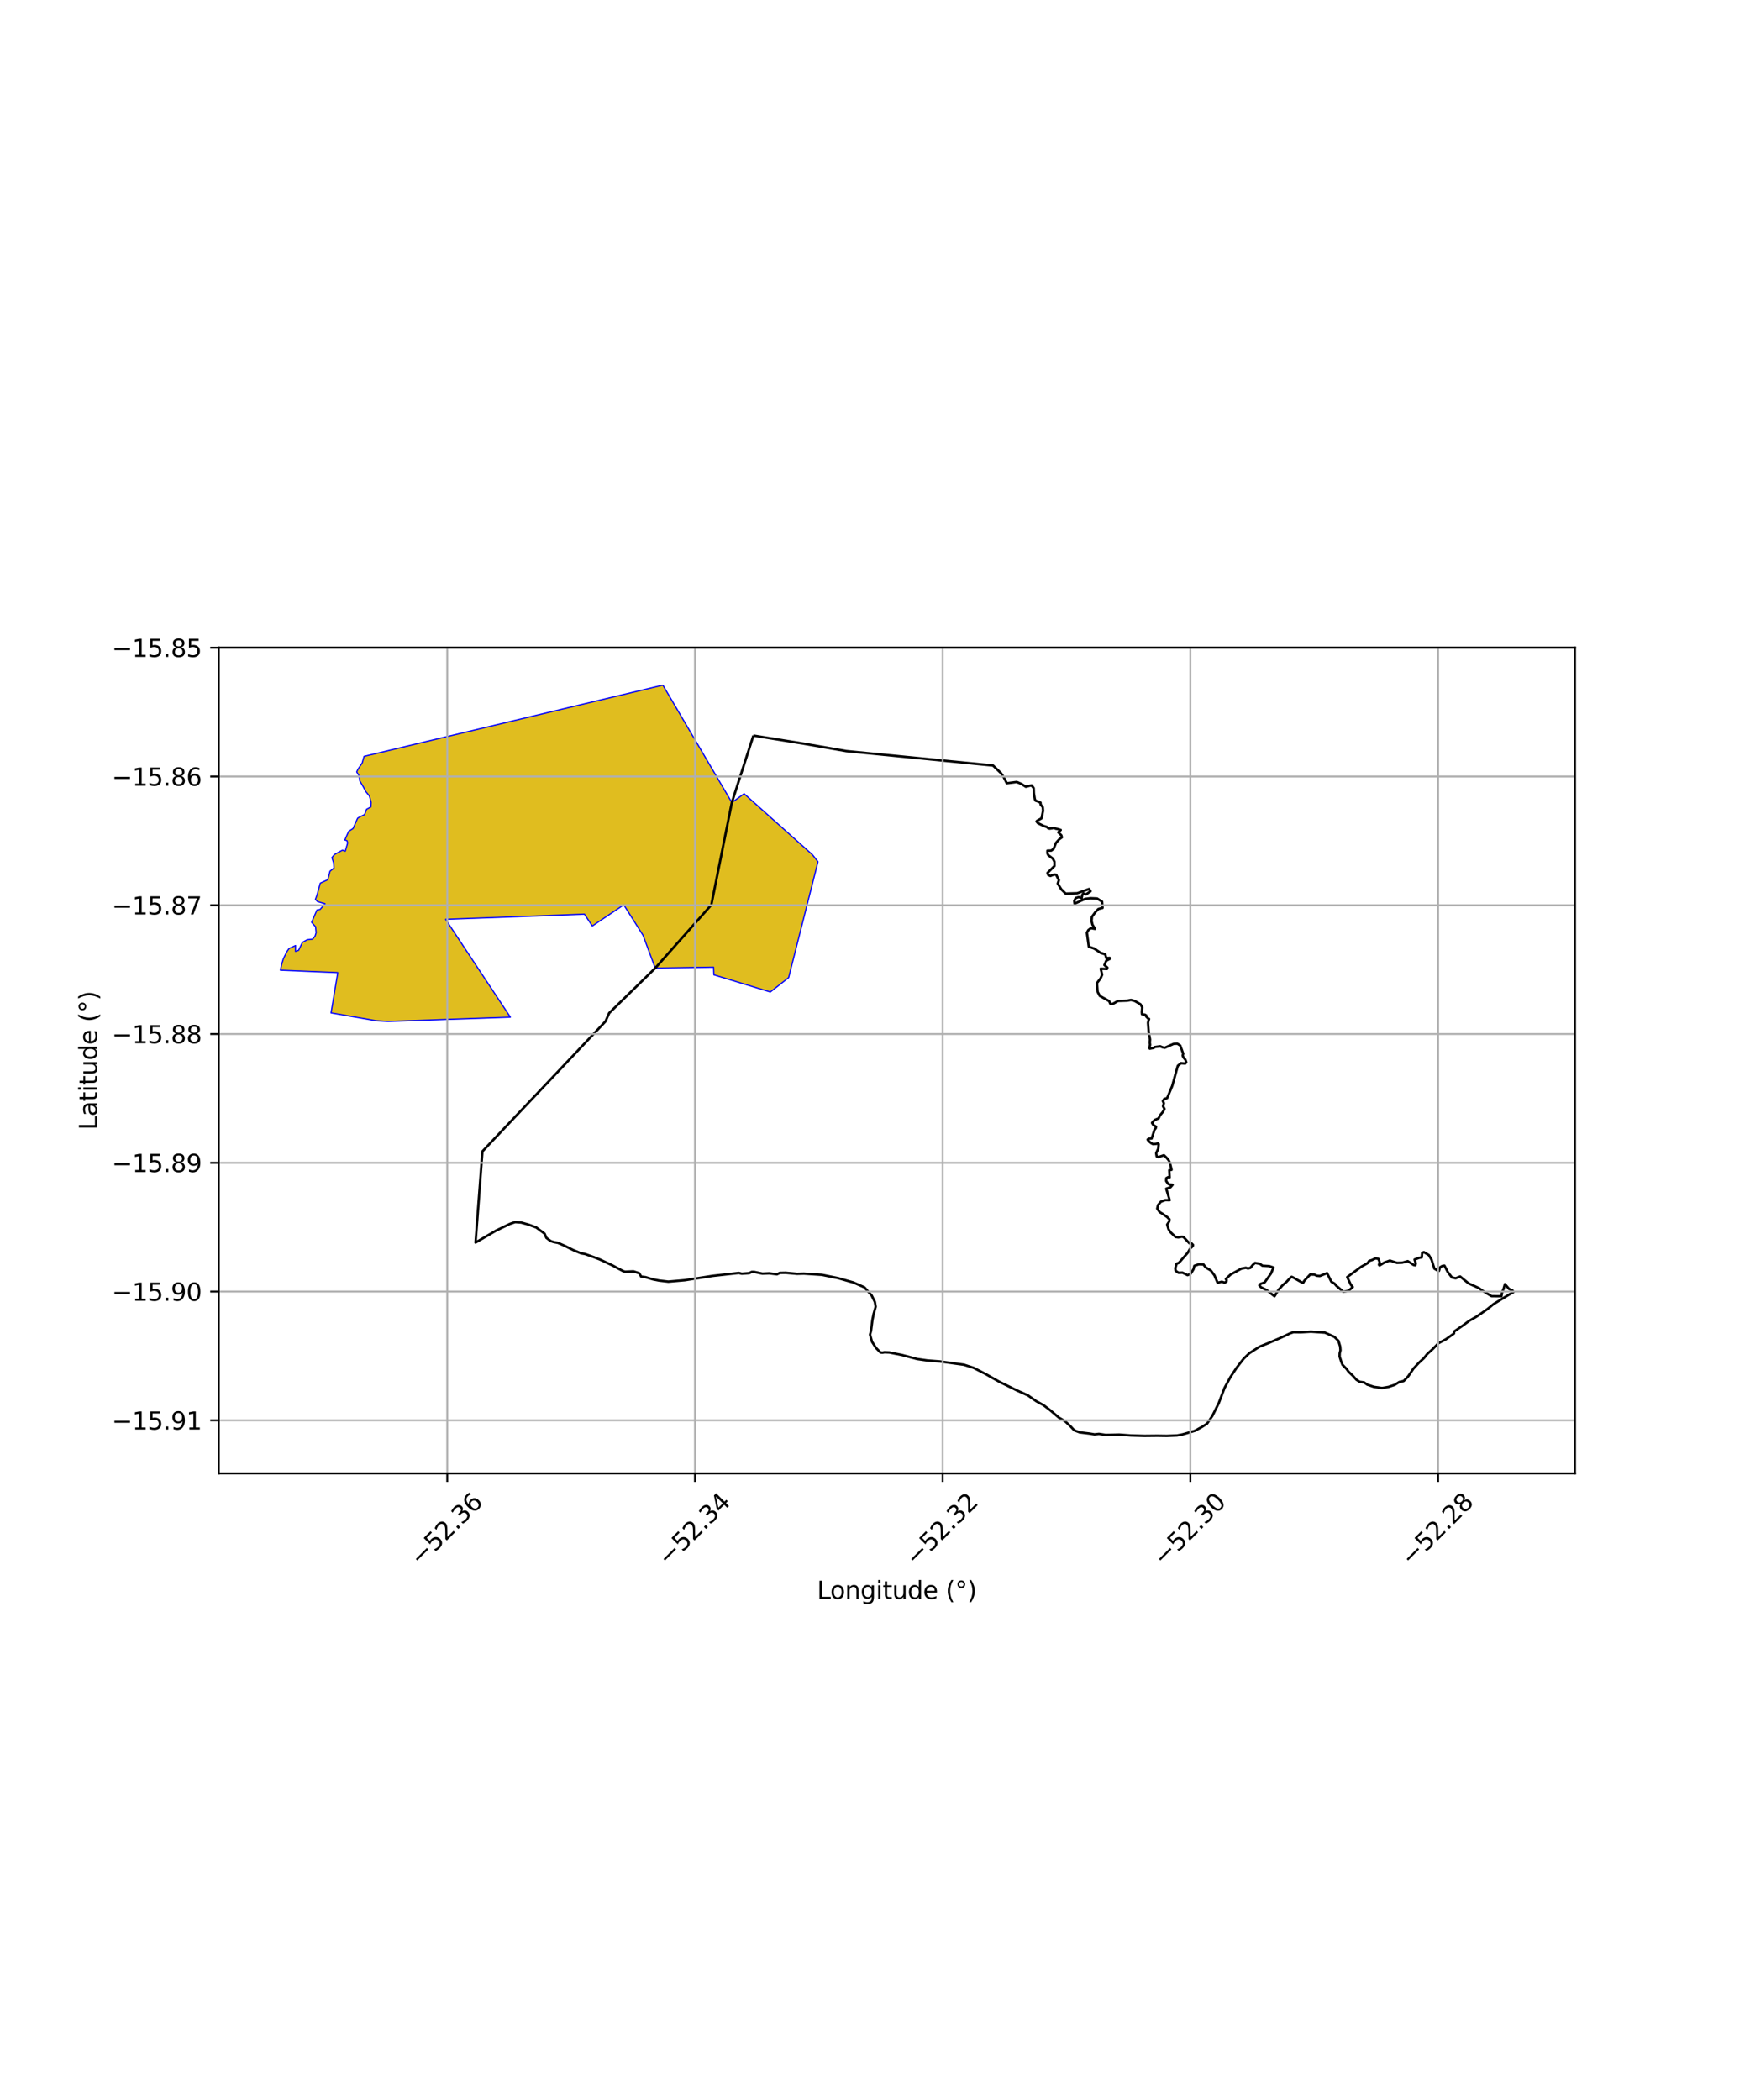 <?xml version="1.0" encoding="utf-8" standalone="no"?>
<!DOCTYPE svg PUBLIC "-//W3C//DTD SVG 1.1//EN"
  "http://www.w3.org/Graphics/SVG/1.1/DTD/svg11.dtd">
<svg xmlns:xlink="http://www.w3.org/1999/xlink" width="720pt" height="864pt" viewBox="0 0 720 864" xmlns="http://www.w3.org/2000/svg" version="1.1">
 <defs>
  <style type="text/css">*{stroke-linejoin: round; stroke-linecap: butt}</style>
 </defs>
 <g id="figure_1">
  <g id="patch_1">
   <path d="M 0 864 
L 720 864 
L 720 0 
L 0 0 
z
" style="fill: #ffffff"/>
  </g>
  <g id="axes_1">
   <g id="patch_2">
    <path d="M 90 606.209 
L 648 606.209 
L 648 266.431 
L 90 266.431 
z
" style="fill: #ffffff"/>
   </g>
   <g id="PatchCollection_1">
    <defs>
     <path id="mf13008fc2f" d="M 272.728 -582.124 
L 301.107 -533.81 
L 306.153 -537.439 
L 334.293 -512.311 
L 336.544 -509.461 
L 324.474 -461.792 
L 316.938 -455.866 
L 293.698 -462.927 
L 293.577 -466.081 
L 269.572 -465.692 
L 264.553 -479.222 
L 256.632 -491.722 
L 243.692 -483.021 
L 240.473 -487.887 
L 183.332 -485.77 
L 209.982 -445.506 
L 159.637 -443.75 
L 154.748 -444.046 
L 136.208 -447.264 
L 138.976 -463.839 
L 115.364 -464.832 
L 115.364 -464.832 
L 115.915 -467.324 
L 116.616 -469.626 
L 118.094 -472.564 
L 118.947 -473.761 
L 121.6 -474.982 
L 121.558 -472.577 
L 122.858 -473.018 
L 124.438 -476.3 
L 126.429 -477.37 
L 128.611 -477.606 
L 129.589 -478.792 
L 130.063 -480.23 
L 129.838 -482.704 
L 128.199 -484.543 
L 130.412 -489.59 
L 131.679 -489.807 
L 133.751 -492.192 
L 130.682 -493.033 
L 129.772 -493.963 
L 130.459 -495.841 
L 131.768 -500.646 
L 134.839 -502.053 
L 135.793 -505.584 
L 137.424 -506.87 
L 137.253 -509.073 
L 136.553 -511.157 
L 137.653 -512.458 
L 140.928 -514.23 
L 142.064 -513.8 
L 143.064 -517.221 
L 142.797 -518.106 
L 141.883 -518.405 
L 143.46 -521.962 
L 145.271 -523.129 
L 147.131 -527.353 
L 148.072 -527.943 
L 150.003 -528.86 
L 150.807 -531.035 
L 152.585 -531.987 
L 152.701 -533.803 
L 151.998 -536.508 
L 150.485 -538.334 
L 149.485 -540.255 
L 148.025 -542.738 
L 147.782 -544.763 
L 146.763 -546.413 
L 147.269 -547.502 
L 149.02 -550.09 
L 149.796 -552.813 
L 272.728 -582.124 
" style="stroke: #0000ff; stroke-width: 0.5"/>
    </defs>
    <g clip-path="url(#p7f8a4e8e8c)">
     <use xlink:href="#mf13008fc2f" x="0" y="864" style="fill: #e0bd1f; stroke: #0000ff; stroke-width: 0.5"/>
    </g>
   </g>
   <g id="PatchCollection_2">
    <path d="M 309.97 302.639 
L 330.564 305.956 
L 348.19 309.016 
L 408.565 314.964 
L 411.834 318.098 
L 412.992 319.818 
L 414.222 322.248 
L 418.305 321.735 
L 420.257 322.546 
L 422.067 323.702 
L 423.589 323.29 
L 424.475 323.165 
L 425.293 324.278 
L 425.369 326.337 
L 425.768 328.835 
L 426.094 329.448 
L 426.913 329.708 
L 428.095 330.247 
L 428.167 331.067 
L 429.02 332.08 
L 429.144 333.596 
L 428.517 336.677 
L 426.715 337.682 
L 426.458 337.979 
L 427.031 338.666 
L 429.374 339.828 
L 430.779 340.261 
L 431.217 340.734 
L 431.838 340.934 
L 432.94 340.784 
L 433.542 340.569 
L 434.286 340.932 
L 435.236 341.1 
L 436.411 341.471 
L 435.409 342.444 
L 436.658 343.672 
L 436.89 344.517 
L 435.826 345.276 
L 434.461 346.782 
L 433.529 349.159 
L 432.559 349.949 
L 430.943 349.993 
L 430.929 351.081 
L 431.319 351.861 
L 433.177 353.264 
L 433.848 354.546 
L 433.859 356.274 
L 430.954 359.157 
L 431.29 359.991 
L 432.179 360.388 
L 433.627 359.811 
L 434.563 359.882 
L 434.833 360.494 
L 435.673 362.107 
L 435.191 363.518 
L 436.602 365.859 
L 438.438 367.654 
L 443.204 367.507 
L 448.099 365.765 
L 448.677 366.702 
L 446.875 367.961 
L 445.779 367.629 
L 445.299 368.128 
L 445.02 369.529 
L 443.841 369.093 
L 442.593 369.443 
L 441.991 370.656 
L 442.127 371.785 
L 446.437 369.84 
L 448.698 369.551 
L 451.37 369.665 
L 453.428 370.969 
L 453.627 373.543 
L 451.925 373.978 
L 450.749 375.179 
L 449.261 377.169 
L 449.101 378.954 
L 449.474 380.434 
L 450.511 382.167 
L 448.826 381.868 
L 447.769 382.659 
L 447.177 383.75 
L 447.966 389.505 
L 450.148 390.255 
L 452.806 392.021 
L 454.726 392.639 
L 455.179 394.216 
L 456.565 394.105 
L 456.723 394.434 
L 455.142 395.27 
L 454.394 397.048 
L 455.597 398.105 
L 455.446 398.673 
L 452.859 398.577 
L 453.464 401.024 
L 452.819 402.496 
L 451.334 404.431 
L 451.593 408.072 
L 452.478 409.736 
L 456.337 411.895 
L 456.813 412.972 
L 457.187 413.139 
L 457.965 412.971 
L 459.963 411.836 
L 463.762 411.703 
L 465.312 411.41 
L 466.823 411.812 
L 469.232 413.202 
L 469.928 414.404 
L 469.778 416.437 
L 469.849 417.289 
L 471.032 417.457 
L 471.569 417.784 
L 471.531 418.163 
L 472.325 418.978 
L 472.759 419.236 
L 472.551 419.809 
L 472.321 420.796 
L 472.604 424.609 
L 473.157 427.671 
L 473.054 428.936 
L 473.175 429.876 
L 472.825 431.138 
L 473.055 431.444 
L 474.652 431.152 
L 475.069 430.787 
L 477.334 430.475 
L 478.252 430.866 
L 479.2 431.084 
L 482.892 429.465 
L 484.396 429.408 
L 485.58 430.147 
L 486.799 433.548 
L 486.577 434.255 
L 486.886 435.035 
L 487.704 436.002 
L 488.067 437.053 
L 487.629 437.573 
L 485.874 437.43 
L 484.57 438.511 
L 482.282 446.786 
L 480.188 451.806 
L 479.014 452.116 
L 478.429 453.042 
L 478.861 453.899 
L 478.502 455.163 
L 479.109 456.234 
L 478.439 457.449 
L 477.303 458.832 
L 476.673 460.133 
L 475.164 460.75 
L 474.241 461.591 
L 473.977 462.013 
L 474.542 462.895 
L 475.644 463.558 
L 475.485 464.224 
L 475.082 464.58 
L 473.808 468.401 
L 472.595 468.524 
L 472.158 468.849 
L 472.623 469.51 
L 473.765 470.425 
L 474.455 470.725 
L 475.761 470.606 
L 476.442 470.431 
L 476.713 470.744 
L 476.51 472.642 
L 475.671 474.441 
L 475.902 475.803 
L 476.621 476.053 
L 478.886 475.292 
L 479.876 476.239 
L 480.813 477.35 
L 481.298 478.305 
L 482.014 481.284 
L 481.063 481.452 
L 481.209 484.417 
L 480.565 484.324 
L 479.843 484.732 
L 479.802 485.913 
L 480.581 487.043 
L 481.118 487.334 
L 482.438 487.448 
L 481.572 488.474 
L 479.814 489.067 
L 481.244 493.79 
L 479.406 493.759 
L 477.644 494.389 
L 476.447 495.779 
L 476.111 497.251 
L 477.14 498.71 
L 478.163 499.312 
L 480.18 500.714 
L 481.164 501.665 
L 481.054 502.546 
L 480.206 503.813 
L 480.742 505.687 
L 481.617 507.014 
L 483.679 508.952 
L 484.82 509.101 
L 486.311 508.793 
L 486.978 509.002 
L 489.31 511.487 
L 490.125 511.496 
L 490.83 512.194 
L 490.719 512.707 
L 489.666 513.71 
L 488.611 515.479 
L 485.021 519.564 
L 484.077 519.95 
L 483.566 521.746 
L 483.671 522.843 
L 484.896 523.661 
L 486.469 523.594 
L 488.593 524.626 
L 489.857 524.1 
L 491.023 522.218 
L 491.393 520.789 
L 493.252 520.166 
L 495.141 520.239 
L 495.998 521.408 
L 498.189 522.743 
L 499.662 524.723 
L 500.952 527.768 
L 502.707 527.352 
L 503.832 527.736 
L 504.552 527.336 
L 504.692 526.601 
L 504.346 526.269 
L 504.702 525.85 
L 506.294 524.384 
L 510.766 521.943 
L 512.58 521.599 
L 513.46 521.877 
L 514.468 521.632 
L 515.411 520.453 
L 516.374 519.613 
L 518.345 519.974 
L 519.391 520.757 
L 522.217 520.923 
L 523.954 521.498 
L 522.923 523.949 
L 520.289 527.641 
L 518.561 528.258 
L 518.141 528.852 
L 518.779 529.6 
L 521.207 530.821 
L 524.358 533.321 
L 526.009 530.665 
L 527.728 528.756 
L 529.317 527.391 
L 531.055 525.54 
L 531.431 525.318 
L 531.948 525.553 
L 535.672 527.658 
L 536.22 527.703 
L 536.64 526.937 
L 539.038 524.374 
L 540.87 524.428 
L 541.69 524.866 
L 543.021 524.984 
L 545.993 523.804 
L 547.772 527.371 
L 549.025 528.081 
L 549.801 528.993 
L 552.702 531.482 
L 554.849 531.03 
L 556.562 529.517 
L 555.732 528.5 
L 554.291 525.42 
L 560.096 521.141 
L 562.716 519.669 
L 563.3 518.781 
L 564.43 518.433 
L 565.894 517.738 
L 567.094 517.891 
L 567.633 519.325 
L 567.349 520.371 
L 567.595 520.637 
L 569.602 519.428 
L 571.829 518.644 
L 574.78 519.583 
L 576.917 519.508 
L 579.196 518.876 
L 581.587 520.427 
L 582.28 520.581 
L 582.498 519.875 
L 582.007 518.201 
L 583.9 517.497 
L 584.95 517.327 
L 585.128 515.404 
L 585.839 515.17 
L 587.866 516.377 
L 588.984 518.289 
L 590.134 521.935 
L 591.093 522.529 
L 592.015 522.893 
L 592.441 521.435 
L 593.373 520.873 
L 594.279 520.724 
L 595.676 523.385 
L 597.35 525.561 
L 598.881 525.918 
L 600.737 525.189 
L 604.197 528.021 
L 608.461 529.958 
L 609.794 530.937 
L 613.676 533.279 
L 617.711 533.305 
L 618.025 531.646 
L 618.633 530.25 
L 619.169 528.345 
L 620.889 530.339 
L 622.248 530.86 
L 622.636 531.644 
L 621.279 532.382 
L 614.558 536.496 
L 611.912 538.636 
L 607.487 541.696 
L 604.508 543.395 
L 602.043 545.228 
L 598.29 547.814 
L 598.213 548.64 
L 594.875 551.022 
L 591.869 552.607 
L 589.486 555.007 
L 587.171 557.114 
L 585.811 558.81 
L 583.928 560.517 
L 581.521 563.092 
L 579.39 566.232 
L 577.528 568.183 
L 575.701 568.591 
L 573.839 569.752 
L 571.271 570.616 
L 568.542 571.068 
L 565.254 570.591 
L 562.512 569.668 
L 561.226 568.755 
L 559.402 568.521 
L 558.047 567.646 
L 556.641 566.064 
L 554.839 564.367 
L 553.993 563.191 
L 552.347 561.51 
L 551.819 560.21 
L 551.155 558.124 
L 551.186 556.778 
L 551.502 555.542 
L 551.376 553.986 
L 550.668 551.648 
L 548.956 549.991 
L 545.122 548.288 
L 539.373 547.895 
L 535.127 548.152 
L 532.17 548.098 
L 530.862 548.552 
L 526.985 550.37 
L 521.969 552.545 
L 518.244 554.039 
L 514.01 556.754 
L 511.671 559.002 
L 508.83 562.652 
L 506.21 566.598 
L 503.812 571.027 
L 501.372 577.416 
L 498.809 582.52 
L 496.602 585.746 
L 494.523 587.067 
L 491.557 588.694 
L 486.603 590.142 
L 484.3 590.596 
L 480.044 590.764 
L 476.117 590.707 
L 470.871 590.762 
L 465.253 590.602 
L 460.506 590.243 
L 454.942 590.372 
L 452.134 589.957 
L 450.315 590.155 
L 448.225 589.811 
L 444.182 589.317 
L 441.987 588.484 
L 440.458 586.847 
L 438.167 584.707 
L 435.683 583.27 
L 432.011 580.153 
L 429.314 578.112 
L 426.31 576.474 
L 422.917 574.103 
L 418.388 572.062 
L 411.051 568.441 
L 405.379 565.237 
L 400.591 562.777 
L 396.607 561.492 
L 386.74 560.135 
L 381.54 559.736 
L 377.37 559.14 
L 371.039 557.475 
L 365.863 556.443 
L 363.894 556.364 
L 363.029 556.541 
L 362.226 556.43 
L 360.42 554.583 
L 358.764 552.02 
L 357.955 549.1 
L 358.373 547.532 
L 358.935 543.075 
L 359.428 540.632 
L 360.285 537.609 
L 359.95 535.655 
L 358.613 532.962 
L 355.613 529.639 
L 351.139 527.664 
L 344.741 525.84 
L 338.116 524.499 
L 330.739 524.008 
L 327.942 524.086 
L 323.2 523.665 
L 320.823 523.713 
L 319.669 524.294 
L 316.515 523.879 
L 313.693 524.006 
L 310.249 523.289 
L 309.269 523.292 
L 308.271 523.808 
L 305.174 524.037 
L 304.004 523.733 
L 293.259 524.93 
L 281.728 526.716 
L 274.975 527.305 
L 271.196 526.864 
L 268.614 526.359 
L 265.548 525.445 
L 263.805 525.237 
L 262.978 523.84 
L 260.598 523.069 
L 257.17 523.216 
L 256.365 522.978 
L 251.883 520.579 
L 246.708 518.151 
L 244.392 517.249 
L 240.635 515.909 
L 239.12 515.669 
L 235.833 514.31 
L 232.348 512.572 
L 229.595 511.365 
L 227.819 511.027 
L 226.596 510.625 
L 224.807 509.31 
L 224.043 507.55 
L 220.635 505.021 
L 217.468 503.854 
L 214.397 502.99 
L 211.933 502.811 
L 209.787 503.554 
L 204.076 506.313 
L 195.652 511.224 
L 198.483 473.71 
L 249.128 420.219 
L 250.633 416.813 
L 269.577 398.311 
L 292.655 372.309 
L 301.103 330.196 
L 309.97 302.639 
L 309.97 302.639 
" clip-path="url(#p7f8a4e8e8c)" style="fill: none; stroke: #000000"/>
   </g>
   <g id="matplotlib.axis_1">
    <g id="xtick_1">
     <g id="line2d_1">
      <path d="M 184.019 606.209 
L 184.019 266.431 
" clip-path="url(#p7f8a4e8e8c)" style="fill: none; stroke: #b0b0b0; stroke-width: 0.8; stroke-linecap: square"/>
     </g>
     <g id="line2d_2">
      <defs>
       <path id="m5c6d6b612e" d="M 0 0 
L 0 3.5 
" style="stroke: #000000; stroke-width: 0.8"/>
      </defs>
      <g>
       <use xlink:href="#m5c6d6b612e" x="184.019" y="606.209" style="stroke: #000000; stroke-width: 0.8"/>
      </g>
     </g>
     <g id="text_1">
      <!-- −52.36 -->
      <g transform="translate(172.885 644.75) rotate(-45) scale(0.1 -0.1)">
       <defs>
        <path id="DejaVuSans-2212" d="M 678 2272 
L 4684 2272 
L 4684 1741 
L 678 1741 
L 678 2272 
z
" transform="scale(0.016)"/>
        <path id="DejaVuSans-35" d="M 691 4666 
L 3169 4666 
L 3169 4134 
L 1269 4134 
L 1269 2991 
Q 1406 3038 1543 3061 
Q 1681 3084 1819 3084 
Q 2600 3084 3056 2656 
Q 3513 2228 3513 1497 
Q 3513 744 3044 326 
Q 2575 -91 1722 -91 
Q 1428 -91 1123 -41 
Q 819 9 494 109 
L 494 744 
Q 775 591 1075 516 
Q 1375 441 1709 441 
Q 2250 441 2565 725 
Q 2881 1009 2881 1497 
Q 2881 1984 2565 2268 
Q 2250 2553 1709 2553 
Q 1456 2553 1204 2497 
Q 953 2441 691 2322 
L 691 4666 
z
" transform="scale(0.016)"/>
        <path id="DejaVuSans-32" d="M 1228 531 
L 3431 531 
L 3431 0 
L 469 0 
L 469 531 
Q 828 903 1448 1529 
Q 2069 2156 2228 2338 
Q 2531 2678 2651 2914 
Q 2772 3150 2772 3378 
Q 2772 3750 2511 3984 
Q 2250 4219 1831 4219 
Q 1534 4219 1204 4116 
Q 875 4013 500 3803 
L 500 4441 
Q 881 4594 1212 4672 
Q 1544 4750 1819 4750 
Q 2544 4750 2975 4387 
Q 3406 4025 3406 3419 
Q 3406 3131 3298 2873 
Q 3191 2616 2906 2266 
Q 2828 2175 2409 1742 
Q 1991 1309 1228 531 
z
" transform="scale(0.016)"/>
        <path id="DejaVuSans-2e" d="M 684 794 
L 1344 794 
L 1344 0 
L 684 0 
L 684 794 
z
" transform="scale(0.016)"/>
        <path id="DejaVuSans-33" d="M 2597 2516 
Q 3050 2419 3304 2112 
Q 3559 1806 3559 1356 
Q 3559 666 3084 287 
Q 2609 -91 1734 -91 
Q 1441 -91 1130 -33 
Q 819 25 488 141 
L 488 750 
Q 750 597 1062 519 
Q 1375 441 1716 441 
Q 2309 441 2620 675 
Q 2931 909 2931 1356 
Q 2931 1769 2642 2001 
Q 2353 2234 1838 2234 
L 1294 2234 
L 1294 2753 
L 1863 2753 
Q 2328 2753 2575 2939 
Q 2822 3125 2822 3475 
Q 2822 3834 2567 4026 
Q 2313 4219 1838 4219 
Q 1578 4219 1281 4162 
Q 984 4106 628 3988 
L 628 4550 
Q 988 4650 1302 4700 
Q 1616 4750 1894 4750 
Q 2613 4750 3031 4423 
Q 3450 4097 3450 3541 
Q 3450 3153 3228 2886 
Q 3006 2619 2597 2516 
z
" transform="scale(0.016)"/>
        <path id="DejaVuSans-36" d="M 2113 2584 
Q 1688 2584 1439 2293 
Q 1191 2003 1191 1497 
Q 1191 994 1439 701 
Q 1688 409 2113 409 
Q 2538 409 2786 701 
Q 3034 994 3034 1497 
Q 3034 2003 2786 2293 
Q 2538 2584 2113 2584 
z
M 3366 4563 
L 3366 3988 
Q 3128 4100 2886 4159 
Q 2644 4219 2406 4219 
Q 1781 4219 1451 3797 
Q 1122 3375 1075 2522 
Q 1259 2794 1537 2939 
Q 1816 3084 2150 3084 
Q 2853 3084 3261 2657 
Q 3669 2231 3669 1497 
Q 3669 778 3244 343 
Q 2819 -91 2113 -91 
Q 1303 -91 875 529 
Q 447 1150 447 2328 
Q 447 3434 972 4092 
Q 1497 4750 2381 4750 
Q 2619 4750 2861 4703 
Q 3103 4656 3366 4563 
z
" transform="scale(0.016)"/>
       </defs>
       <use xlink:href="#DejaVuSans-2212"/>
       <use xlink:href="#DejaVuSans-35" transform="translate(83.789 0)"/>
       <use xlink:href="#DejaVuSans-32" transform="translate(147.412 0)"/>
       <use xlink:href="#DejaVuSans-2e" transform="translate(211.035 0)"/>
       <use xlink:href="#DejaVuSans-33" transform="translate(242.822 0)"/>
       <use xlink:href="#DejaVuSans-36" transform="translate(306.445 0)"/>
      </g>
     </g>
    </g>
    <g id="xtick_2">
     <g id="line2d_3">
      <path d="M 285.932 606.209 
L 285.932 266.431 
" clip-path="url(#p7f8a4e8e8c)" style="fill: none; stroke: #b0b0b0; stroke-width: 0.8; stroke-linecap: square"/>
     </g>
     <g id="line2d_4">
      <g>
       <use xlink:href="#m5c6d6b612e" x="285.932" y="606.209" style="stroke: #000000; stroke-width: 0.8"/>
      </g>
     </g>
     <g id="text_2">
      <!-- −52.34 -->
      <g transform="translate(274.798 644.75) rotate(-45) scale(0.1 -0.1)">
       <defs>
        <path id="DejaVuSans-34" d="M 2419 4116 
L 825 1625 
L 2419 1625 
L 2419 4116 
z
M 2253 4666 
L 3047 4666 
L 3047 1625 
L 3713 1625 
L 3713 1100 
L 3047 1100 
L 3047 0 
L 2419 0 
L 2419 1100 
L 313 1100 
L 313 1709 
L 2253 4666 
z
" transform="scale(0.016)"/>
       </defs>
       <use xlink:href="#DejaVuSans-2212"/>
       <use xlink:href="#DejaVuSans-35" transform="translate(83.789 0)"/>
       <use xlink:href="#DejaVuSans-32" transform="translate(147.412 0)"/>
       <use xlink:href="#DejaVuSans-2e" transform="translate(211.035 0)"/>
       <use xlink:href="#DejaVuSans-33" transform="translate(242.822 0)"/>
       <use xlink:href="#DejaVuSans-34" transform="translate(306.445 0)"/>
      </g>
     </g>
    </g>
    <g id="xtick_3">
     <g id="line2d_5">
      <path d="M 387.845 606.209 
L 387.845 266.431 
" clip-path="url(#p7f8a4e8e8c)" style="fill: none; stroke: #b0b0b0; stroke-width: 0.8; stroke-linecap: square"/>
     </g>
     <g id="line2d_6">
      <g>
       <use xlink:href="#m5c6d6b612e" x="387.845" y="606.209" style="stroke: #000000; stroke-width: 0.8"/>
      </g>
     </g>
     <g id="text_3">
      <!-- −52.32 -->
      <g transform="translate(376.711 644.75) rotate(-45) scale(0.1 -0.1)">
       <use xlink:href="#DejaVuSans-2212"/>
       <use xlink:href="#DejaVuSans-35" transform="translate(83.789 0)"/>
       <use xlink:href="#DejaVuSans-32" transform="translate(147.412 0)"/>
       <use xlink:href="#DejaVuSans-2e" transform="translate(211.035 0)"/>
       <use xlink:href="#DejaVuSans-33" transform="translate(242.822 0)"/>
       <use xlink:href="#DejaVuSans-32" transform="translate(306.445 0)"/>
      </g>
     </g>
    </g>
    <g id="xtick_4">
     <g id="line2d_7">
      <path d="M 489.758 606.209 
L 489.758 266.431 
" clip-path="url(#p7f8a4e8e8c)" style="fill: none; stroke: #b0b0b0; stroke-width: 0.8; stroke-linecap: square"/>
     </g>
     <g id="line2d_8">
      <g>
       <use xlink:href="#m5c6d6b612e" x="489.758" y="606.209" style="stroke: #000000; stroke-width: 0.8"/>
      </g>
     </g>
     <g id="text_4">
      <!-- −52.30 -->
      <g transform="translate(478.625 644.75) rotate(-45) scale(0.1 -0.1)">
       <defs>
        <path id="DejaVuSans-30" d="M 2034 4250 
Q 1547 4250 1301 3770 
Q 1056 3291 1056 2328 
Q 1056 1369 1301 889 
Q 1547 409 2034 409 
Q 2525 409 2770 889 
Q 3016 1369 3016 2328 
Q 3016 3291 2770 3770 
Q 2525 4250 2034 4250 
z
M 2034 4750 
Q 2819 4750 3233 4129 
Q 3647 3509 3647 2328 
Q 3647 1150 3233 529 
Q 2819 -91 2034 -91 
Q 1250 -91 836 529 
Q 422 1150 422 2328 
Q 422 3509 836 4129 
Q 1250 4750 2034 4750 
z
" transform="scale(0.016)"/>
       </defs>
       <use xlink:href="#DejaVuSans-2212"/>
       <use xlink:href="#DejaVuSans-35" transform="translate(83.789 0)"/>
       <use xlink:href="#DejaVuSans-32" transform="translate(147.412 0)"/>
       <use xlink:href="#DejaVuSans-2e" transform="translate(211.035 0)"/>
       <use xlink:href="#DejaVuSans-33" transform="translate(242.822 0)"/>
       <use xlink:href="#DejaVuSans-30" transform="translate(306.445 0)"/>
      </g>
     </g>
    </g>
    <g id="xtick_5">
     <g id="line2d_9">
      <path d="M 591.671 606.209 
L 591.671 266.431 
" clip-path="url(#p7f8a4e8e8c)" style="fill: none; stroke: #b0b0b0; stroke-width: 0.8; stroke-linecap: square"/>
     </g>
     <g id="line2d_10">
      <g>
       <use xlink:href="#m5c6d6b612e" x="591.671" y="606.209" style="stroke: #000000; stroke-width: 0.8"/>
      </g>
     </g>
     <g id="text_5">
      <!-- −52.28 -->
      <g transform="translate(580.538 644.75) rotate(-45) scale(0.1 -0.1)">
       <defs>
        <path id="DejaVuSans-38" d="M 2034 2216 
Q 1584 2216 1326 1975 
Q 1069 1734 1069 1313 
Q 1069 891 1326 650 
Q 1584 409 2034 409 
Q 2484 409 2743 651 
Q 3003 894 3003 1313 
Q 3003 1734 2745 1975 
Q 2488 2216 2034 2216 
z
M 1403 2484 
Q 997 2584 770 2862 
Q 544 3141 544 3541 
Q 544 4100 942 4425 
Q 1341 4750 2034 4750 
Q 2731 4750 3128 4425 
Q 3525 4100 3525 3541 
Q 3525 3141 3298 2862 
Q 3072 2584 2669 2484 
Q 3125 2378 3379 2068 
Q 3634 1759 3634 1313 
Q 3634 634 3220 271 
Q 2806 -91 2034 -91 
Q 1263 -91 848 271 
Q 434 634 434 1313 
Q 434 1759 690 2068 
Q 947 2378 1403 2484 
z
M 1172 3481 
Q 1172 3119 1398 2916 
Q 1625 2713 2034 2713 
Q 2441 2713 2670 2916 
Q 2900 3119 2900 3481 
Q 2900 3844 2670 4047 
Q 2441 4250 2034 4250 
Q 1625 4250 1398 4047 
Q 1172 3844 1172 3481 
z
" transform="scale(0.016)"/>
       </defs>
       <use xlink:href="#DejaVuSans-2212"/>
       <use xlink:href="#DejaVuSans-35" transform="translate(83.789 0)"/>
       <use xlink:href="#DejaVuSans-32" transform="translate(147.412 0)"/>
       <use xlink:href="#DejaVuSans-2e" transform="translate(211.035 0)"/>
       <use xlink:href="#DejaVuSans-32" transform="translate(242.822 0)"/>
       <use xlink:href="#DejaVuSans-38" transform="translate(306.445 0)"/>
      </g>
     </g>
    </g>
    <g id="text_6">
     <!-- Longitude (°) -->
     <g transform="translate(336.14 657.819) scale(0.1 -0.1)">
      <defs>
       <path id="DejaVuSans-4c" d="M 628 4666 
L 1259 4666 
L 1259 531 
L 3531 531 
L 3531 0 
L 628 0 
L 628 4666 
z
" transform="scale(0.016)"/>
       <path id="DejaVuSans-6f" d="M 1959 3097 
Q 1497 3097 1228 2736 
Q 959 2375 959 1747 
Q 959 1119 1226 758 
Q 1494 397 1959 397 
Q 2419 397 2687 759 
Q 2956 1122 2956 1747 
Q 2956 2369 2687 2733 
Q 2419 3097 1959 3097 
z
M 1959 3584 
Q 2709 3584 3137 3096 
Q 3566 2609 3566 1747 
Q 3566 888 3137 398 
Q 2709 -91 1959 -91 
Q 1206 -91 779 398 
Q 353 888 353 1747 
Q 353 2609 779 3096 
Q 1206 3584 1959 3584 
z
" transform="scale(0.016)"/>
       <path id="DejaVuSans-6e" d="M 3513 2113 
L 3513 0 
L 2938 0 
L 2938 2094 
Q 2938 2591 2744 2837 
Q 2550 3084 2163 3084 
Q 1697 3084 1428 2787 
Q 1159 2491 1159 1978 
L 1159 0 
L 581 0 
L 581 3500 
L 1159 3500 
L 1159 2956 
Q 1366 3272 1645 3428 
Q 1925 3584 2291 3584 
Q 2894 3584 3203 3211 
Q 3513 2838 3513 2113 
z
" transform="scale(0.016)"/>
       <path id="DejaVuSans-67" d="M 2906 1791 
Q 2906 2416 2648 2759 
Q 2391 3103 1925 3103 
Q 1463 3103 1205 2759 
Q 947 2416 947 1791 
Q 947 1169 1205 825 
Q 1463 481 1925 481 
Q 2391 481 2648 825 
Q 2906 1169 2906 1791 
z
M 3481 434 
Q 3481 -459 3084 -895 
Q 2688 -1331 1869 -1331 
Q 1566 -1331 1297 -1286 
Q 1028 -1241 775 -1147 
L 775 -588 
Q 1028 -725 1275 -790 
Q 1522 -856 1778 -856 
Q 2344 -856 2625 -561 
Q 2906 -266 2906 331 
L 2906 616 
Q 2728 306 2450 153 
Q 2172 0 1784 0 
Q 1141 0 747 490 
Q 353 981 353 1791 
Q 353 2603 747 3093 
Q 1141 3584 1784 3584 
Q 2172 3584 2450 3431 
Q 2728 3278 2906 2969 
L 2906 3500 
L 3481 3500 
L 3481 434 
z
" transform="scale(0.016)"/>
       <path id="DejaVuSans-69" d="M 603 3500 
L 1178 3500 
L 1178 0 
L 603 0 
L 603 3500 
z
M 603 4863 
L 1178 4863 
L 1178 4134 
L 603 4134 
L 603 4863 
z
" transform="scale(0.016)"/>
       <path id="DejaVuSans-74" d="M 1172 4494 
L 1172 3500 
L 2356 3500 
L 2356 3053 
L 1172 3053 
L 1172 1153 
Q 1172 725 1289 603 
Q 1406 481 1766 481 
L 2356 481 
L 2356 0 
L 1766 0 
Q 1100 0 847 248 
Q 594 497 594 1153 
L 594 3053 
L 172 3053 
L 172 3500 
L 594 3500 
L 594 4494 
L 1172 4494 
z
" transform="scale(0.016)"/>
       <path id="DejaVuSans-75" d="M 544 1381 
L 544 3500 
L 1119 3500 
L 1119 1403 
Q 1119 906 1312 657 
Q 1506 409 1894 409 
Q 2359 409 2629 706 
Q 2900 1003 2900 1516 
L 2900 3500 
L 3475 3500 
L 3475 0 
L 2900 0 
L 2900 538 
Q 2691 219 2414 64 
Q 2138 -91 1772 -91 
Q 1169 -91 856 284 
Q 544 659 544 1381 
z
M 1991 3584 
L 1991 3584 
z
" transform="scale(0.016)"/>
       <path id="DejaVuSans-64" d="M 2906 2969 
L 2906 4863 
L 3481 4863 
L 3481 0 
L 2906 0 
L 2906 525 
Q 2725 213 2448 61 
Q 2172 -91 1784 -91 
Q 1150 -91 751 415 
Q 353 922 353 1747 
Q 353 2572 751 3078 
Q 1150 3584 1784 3584 
Q 2172 3584 2448 3432 
Q 2725 3281 2906 2969 
z
M 947 1747 
Q 947 1113 1208 752 
Q 1469 391 1925 391 
Q 2381 391 2643 752 
Q 2906 1113 2906 1747 
Q 2906 2381 2643 2742 
Q 2381 3103 1925 3103 
Q 1469 3103 1208 2742 
Q 947 2381 947 1747 
z
" transform="scale(0.016)"/>
       <path id="DejaVuSans-65" d="M 3597 1894 
L 3597 1613 
L 953 1613 
Q 991 1019 1311 708 
Q 1631 397 2203 397 
Q 2534 397 2845 478 
Q 3156 559 3463 722 
L 3463 178 
Q 3153 47 2828 -22 
Q 2503 -91 2169 -91 
Q 1331 -91 842 396 
Q 353 884 353 1716 
Q 353 2575 817 3079 
Q 1281 3584 2069 3584 
Q 2775 3584 3186 3129 
Q 3597 2675 3597 1894 
z
M 3022 2063 
Q 3016 2534 2758 2815 
Q 2500 3097 2075 3097 
Q 1594 3097 1305 2825 
Q 1016 2553 972 2059 
L 3022 2063 
z
" transform="scale(0.016)"/>
       <path id="DejaVuSans-20" transform="scale(0.016)"/>
       <path id="DejaVuSans-28" d="M 1984 4856 
Q 1566 4138 1362 3434 
Q 1159 2731 1159 2009 
Q 1159 1288 1364 580 
Q 1569 -128 1984 -844 
L 1484 -844 
Q 1016 -109 783 600 
Q 550 1309 550 2009 
Q 550 2706 781 3412 
Q 1013 4119 1484 4856 
L 1984 4856 
z
" transform="scale(0.016)"/>
       <path id="DejaVuSans-b0" d="M 1600 4347 
Q 1350 4347 1178 4173 
Q 1006 4000 1006 3750 
Q 1006 3503 1178 3333 
Q 1350 3163 1600 3163 
Q 1850 3163 2022 3333 
Q 2194 3503 2194 3750 
Q 2194 3997 2020 4172 
Q 1847 4347 1600 4347 
z
M 1600 4750 
Q 1800 4750 1984 4673 
Q 2169 4597 2303 4453 
Q 2447 4313 2519 4134 
Q 2591 3956 2591 3750 
Q 2591 3338 2302 3052 
Q 2013 2766 1594 2766 
Q 1172 2766 890 3047 
Q 609 3328 609 3750 
Q 609 4169 896 4459 
Q 1184 4750 1600 4750 
z
" transform="scale(0.016)"/>
       <path id="DejaVuSans-29" d="M 513 4856 
L 1013 4856 
Q 1481 4119 1714 3412 
Q 1947 2706 1947 2009 
Q 1947 1309 1714 600 
Q 1481 -109 1013 -844 
L 513 -844 
Q 928 -128 1133 580 
Q 1338 1288 1338 2009 
Q 1338 2731 1133 3434 
Q 928 4138 513 4856 
z
" transform="scale(0.016)"/>
      </defs>
      <use xlink:href="#DejaVuSans-4c"/>
      <use xlink:href="#DejaVuSans-6f" transform="translate(53.963 0)"/>
      <use xlink:href="#DejaVuSans-6e" transform="translate(115.145 0)"/>
      <use xlink:href="#DejaVuSans-67" transform="translate(178.523 0)"/>
      <use xlink:href="#DejaVuSans-69" transform="translate(242 0)"/>
      <use xlink:href="#DejaVuSans-74" transform="translate(269.783 0)"/>
      <use xlink:href="#DejaVuSans-75" transform="translate(308.992 0)"/>
      <use xlink:href="#DejaVuSans-64" transform="translate(372.371 0)"/>
      <use xlink:href="#DejaVuSans-65" transform="translate(435.848 0)"/>
      <use xlink:href="#DejaVuSans-20" transform="translate(497.371 0)"/>
      <use xlink:href="#DejaVuSans-28" transform="translate(529.158 0)"/>
      <use xlink:href="#DejaVuSans-b0" transform="translate(568.172 0)"/>
      <use xlink:href="#DejaVuSans-29" transform="translate(618.172 0)"/>
     </g>
    </g>
   </g>
   <g id="matplotlib.axis_2">
    <g id="ytick_1">
     <g id="line2d_11">
      <path d="M 90 584.362 
L 648 584.362 
" clip-path="url(#p7f8a4e8e8c)" style="fill: none; stroke: #b0b0b0; stroke-width: 0.8; stroke-linecap: square"/>
     </g>
     <g id="line2d_12">
      <defs>
       <path id="me682c4e743" d="M 0 0 
L -3.5 0 
" style="stroke: #000000; stroke-width: 0.8"/>
      </defs>
      <g>
       <use xlink:href="#me682c4e743" x="90" y="584.362" style="stroke: #000000; stroke-width: 0.8"/>
      </g>
     </g>
     <g id="text_7">
      <!-- −15.91 -->
      <g transform="translate(45.992 588.162) scale(0.1 -0.1)">
       <defs>
        <path id="DejaVuSans-31" d="M 794 531 
L 1825 531 
L 1825 4091 
L 703 3866 
L 703 4441 
L 1819 4666 
L 2450 4666 
L 2450 531 
L 3481 531 
L 3481 0 
L 794 0 
L 794 531 
z
" transform="scale(0.016)"/>
        <path id="DejaVuSans-39" d="M 703 97 
L 703 672 
Q 941 559 1184 500 
Q 1428 441 1663 441 
Q 2288 441 2617 861 
Q 2947 1281 2994 2138 
Q 2813 1869 2534 1725 
Q 2256 1581 1919 1581 
Q 1219 1581 811 2004 
Q 403 2428 403 3163 
Q 403 3881 828 4315 
Q 1253 4750 1959 4750 
Q 2769 4750 3195 4129 
Q 3622 3509 3622 2328 
Q 3622 1225 3098 567 
Q 2575 -91 1691 -91 
Q 1453 -91 1209 -44 
Q 966 3 703 97 
z
M 1959 2075 
Q 2384 2075 2632 2365 
Q 2881 2656 2881 3163 
Q 2881 3666 2632 3958 
Q 2384 4250 1959 4250 
Q 1534 4250 1286 3958 
Q 1038 3666 1038 3163 
Q 1038 2656 1286 2365 
Q 1534 2075 1959 2075 
z
" transform="scale(0.016)"/>
       </defs>
       <use xlink:href="#DejaVuSans-2212"/>
       <use xlink:href="#DejaVuSans-31" transform="translate(83.789 0)"/>
       <use xlink:href="#DejaVuSans-35" transform="translate(147.412 0)"/>
       <use xlink:href="#DejaVuSans-2e" transform="translate(211.035 0)"/>
       <use xlink:href="#DejaVuSans-39" transform="translate(242.822 0)"/>
       <use xlink:href="#DejaVuSans-31" transform="translate(306.445 0)"/>
      </g>
     </g>
    </g>
    <g id="ytick_2">
     <g id="line2d_13">
      <path d="M 90 531.383 
L 648 531.383 
" clip-path="url(#p7f8a4e8e8c)" style="fill: none; stroke: #b0b0b0; stroke-width: 0.8; stroke-linecap: square"/>
     </g>
     <g id="line2d_14">
      <g>
       <use xlink:href="#me682c4e743" x="90" y="531.383" style="stroke: #000000; stroke-width: 0.8"/>
      </g>
     </g>
     <g id="text_8">
      <!-- −15.90 -->
      <g transform="translate(45.992 535.182) scale(0.1 -0.1)">
       <use xlink:href="#DejaVuSans-2212"/>
       <use xlink:href="#DejaVuSans-31" transform="translate(83.789 0)"/>
       <use xlink:href="#DejaVuSans-35" transform="translate(147.412 0)"/>
       <use xlink:href="#DejaVuSans-2e" transform="translate(211.035 0)"/>
       <use xlink:href="#DejaVuSans-39" transform="translate(242.822 0)"/>
       <use xlink:href="#DejaVuSans-30" transform="translate(306.445 0)"/>
      </g>
     </g>
    </g>
    <g id="ytick_3">
     <g id="line2d_15">
      <path d="M 90 478.404 
L 648 478.404 
" clip-path="url(#p7f8a4e8e8c)" style="fill: none; stroke: #b0b0b0; stroke-width: 0.8; stroke-linecap: square"/>
     </g>
     <g id="line2d_16">
      <g>
       <use xlink:href="#me682c4e743" x="90" y="478.404" style="stroke: #000000; stroke-width: 0.8"/>
      </g>
     </g>
     <g id="text_9">
      <!-- −15.89 -->
      <g transform="translate(45.992 482.203) scale(0.1 -0.1)">
       <use xlink:href="#DejaVuSans-2212"/>
       <use xlink:href="#DejaVuSans-31" transform="translate(83.789 0)"/>
       <use xlink:href="#DejaVuSans-35" transform="translate(147.412 0)"/>
       <use xlink:href="#DejaVuSans-2e" transform="translate(211.035 0)"/>
       <use xlink:href="#DejaVuSans-38" transform="translate(242.822 0)"/>
       <use xlink:href="#DejaVuSans-39" transform="translate(306.445 0)"/>
      </g>
     </g>
    </g>
    <g id="ytick_4">
     <g id="line2d_17">
      <path d="M 90 425.424 
L 648 425.424 
" clip-path="url(#p7f8a4e8e8c)" style="fill: none; stroke: #b0b0b0; stroke-width: 0.8; stroke-linecap: square"/>
     </g>
     <g id="line2d_18">
      <g>
       <use xlink:href="#me682c4e743" x="90" y="425.424" style="stroke: #000000; stroke-width: 0.8"/>
      </g>
     </g>
     <g id="text_10">
      <!-- −15.88 -->
      <g transform="translate(45.992 429.224) scale(0.1 -0.1)">
       <use xlink:href="#DejaVuSans-2212"/>
       <use xlink:href="#DejaVuSans-31" transform="translate(83.789 0)"/>
       <use xlink:href="#DejaVuSans-35" transform="translate(147.412 0)"/>
       <use xlink:href="#DejaVuSans-2e" transform="translate(211.035 0)"/>
       <use xlink:href="#DejaVuSans-38" transform="translate(242.822 0)"/>
       <use xlink:href="#DejaVuSans-38" transform="translate(306.445 0)"/>
      </g>
     </g>
    </g>
    <g id="ytick_5">
     <g id="line2d_19">
      <path d="M 90 372.445 
L 648 372.445 
" clip-path="url(#p7f8a4e8e8c)" style="fill: none; stroke: #b0b0b0; stroke-width: 0.8; stroke-linecap: square"/>
     </g>
     <g id="line2d_20">
      <g>
       <use xlink:href="#me682c4e743" x="90" y="372.445" style="stroke: #000000; stroke-width: 0.8"/>
      </g>
     </g>
     <g id="text_11">
      <!-- −15.87 -->
      <g transform="translate(45.992 376.244) scale(0.1 -0.1)">
       <defs>
        <path id="DejaVuSans-37" d="M 525 4666 
L 3525 4666 
L 3525 4397 
L 1831 0 
L 1172 0 
L 2766 4134 
L 525 4134 
L 525 4666 
z
" transform="scale(0.016)"/>
       </defs>
       <use xlink:href="#DejaVuSans-2212"/>
       <use xlink:href="#DejaVuSans-31" transform="translate(83.789 0)"/>
       <use xlink:href="#DejaVuSans-35" transform="translate(147.412 0)"/>
       <use xlink:href="#DejaVuSans-2e" transform="translate(211.035 0)"/>
       <use xlink:href="#DejaVuSans-38" transform="translate(242.822 0)"/>
       <use xlink:href="#DejaVuSans-37" transform="translate(306.445 0)"/>
      </g>
     </g>
    </g>
    <g id="ytick_6">
     <g id="line2d_21">
      <path d="M 90 319.466 
L 648 319.466 
" clip-path="url(#p7f8a4e8e8c)" style="fill: none; stroke: #b0b0b0; stroke-width: 0.8; stroke-linecap: square"/>
     </g>
     <g id="line2d_22">
      <g>
       <use xlink:href="#me682c4e743" x="90" y="319.466" style="stroke: #000000; stroke-width: 0.8"/>
      </g>
     </g>
     <g id="text_12">
      <!-- −15.86 -->
      <g transform="translate(45.992 323.265) scale(0.1 -0.1)">
       <use xlink:href="#DejaVuSans-2212"/>
       <use xlink:href="#DejaVuSans-31" transform="translate(83.789 0)"/>
       <use xlink:href="#DejaVuSans-35" transform="translate(147.412 0)"/>
       <use xlink:href="#DejaVuSans-2e" transform="translate(211.035 0)"/>
       <use xlink:href="#DejaVuSans-38" transform="translate(242.822 0)"/>
       <use xlink:href="#DejaVuSans-36" transform="translate(306.445 0)"/>
      </g>
     </g>
    </g>
    <g id="ytick_7">
     <g id="line2d_23">
      <path d="M 90 266.486 
L 648 266.486 
" clip-path="url(#p7f8a4e8e8c)" style="fill: none; stroke: #b0b0b0; stroke-width: 0.8; stroke-linecap: square"/>
     </g>
     <g id="line2d_24">
      <g>
       <use xlink:href="#me682c4e743" x="90" y="266.486" style="stroke: #000000; stroke-width: 0.8"/>
      </g>
     </g>
     <g id="text_13">
      <!-- −15.85 -->
      <g transform="translate(45.992 270.285) scale(0.1 -0.1)">
       <use xlink:href="#DejaVuSans-2212"/>
       <use xlink:href="#DejaVuSans-31" transform="translate(83.789 0)"/>
       <use xlink:href="#DejaVuSans-35" transform="translate(147.412 0)"/>
       <use xlink:href="#DejaVuSans-2e" transform="translate(211.035 0)"/>
       <use xlink:href="#DejaVuSans-38" transform="translate(242.822 0)"/>
       <use xlink:href="#DejaVuSans-35" transform="translate(306.445 0)"/>
      </g>
     </g>
    </g>
    <g id="text_14">
     <!-- Latitude (°) -->
     <g transform="translate(39.913 464.89) rotate(-90) scale(0.1 -0.1)">
      <defs>
       <path id="DejaVuSans-61" d="M 2194 1759 
Q 1497 1759 1228 1600 
Q 959 1441 959 1056 
Q 959 750 1161 570 
Q 1363 391 1709 391 
Q 2188 391 2477 730 
Q 2766 1069 2766 1631 
L 2766 1759 
L 2194 1759 
z
M 3341 1997 
L 3341 0 
L 2766 0 
L 2766 531 
Q 2569 213 2275 61 
Q 1981 -91 1556 -91 
Q 1019 -91 701 211 
Q 384 513 384 1019 
Q 384 1609 779 1909 
Q 1175 2209 1959 2209 
L 2766 2209 
L 2766 2266 
Q 2766 2663 2505 2880 
Q 2244 3097 1772 3097 
Q 1472 3097 1187 3025 
Q 903 2953 641 2809 
L 641 3341 
Q 956 3463 1253 3523 
Q 1550 3584 1831 3584 
Q 2591 3584 2966 3190 
Q 3341 2797 3341 1997 
z
" transform="scale(0.016)"/>
      </defs>
      <use xlink:href="#DejaVuSans-4c"/>
      <use xlink:href="#DejaVuSans-61" transform="translate(55.713 0)"/>
      <use xlink:href="#DejaVuSans-74" transform="translate(116.992 0)"/>
      <use xlink:href="#DejaVuSans-69" transform="translate(156.201 0)"/>
      <use xlink:href="#DejaVuSans-74" transform="translate(183.984 0)"/>
      <use xlink:href="#DejaVuSans-75" transform="translate(223.193 0)"/>
      <use xlink:href="#DejaVuSans-64" transform="translate(286.572 0)"/>
      <use xlink:href="#DejaVuSans-65" transform="translate(350.049 0)"/>
      <use xlink:href="#DejaVuSans-20" transform="translate(411.572 0)"/>
      <use xlink:href="#DejaVuSans-28" transform="translate(443.359 0)"/>
      <use xlink:href="#DejaVuSans-b0" transform="translate(482.373 0)"/>
      <use xlink:href="#DejaVuSans-29" transform="translate(532.373 0)"/>
     </g>
    </g>
   </g>
   <g id="patch_3">
    <path d="M 90 606.209 
L 90 266.431 
" style="fill: none; stroke: #000000; stroke-width: 0.8; stroke-linejoin: miter; stroke-linecap: square"/>
   </g>
   <g id="patch_4">
    <path d="M 648 606.209 
L 648 266.431 
" style="fill: none; stroke: #000000; stroke-width: 0.8; stroke-linejoin: miter; stroke-linecap: square"/>
   </g>
   <g id="patch_5">
    <path d="M 90 606.209 
L 648 606.209 
" style="fill: none; stroke: #000000; stroke-width: 0.8; stroke-linejoin: miter; stroke-linecap: square"/>
   </g>
   <g id="patch_6">
    <path d="M 90 266.431 
L 648 266.431 
" style="fill: none; stroke: #000000; stroke-width: 0.8; stroke-linejoin: miter; stroke-linecap: square"/>
   </g>
  </g>
 </g>
 <defs>
  <clipPath id="p7f8a4e8e8c">
   <rect x="90" y="266.431" width="558" height="339.778"/>
  </clipPath>
 </defs>
</svg>
